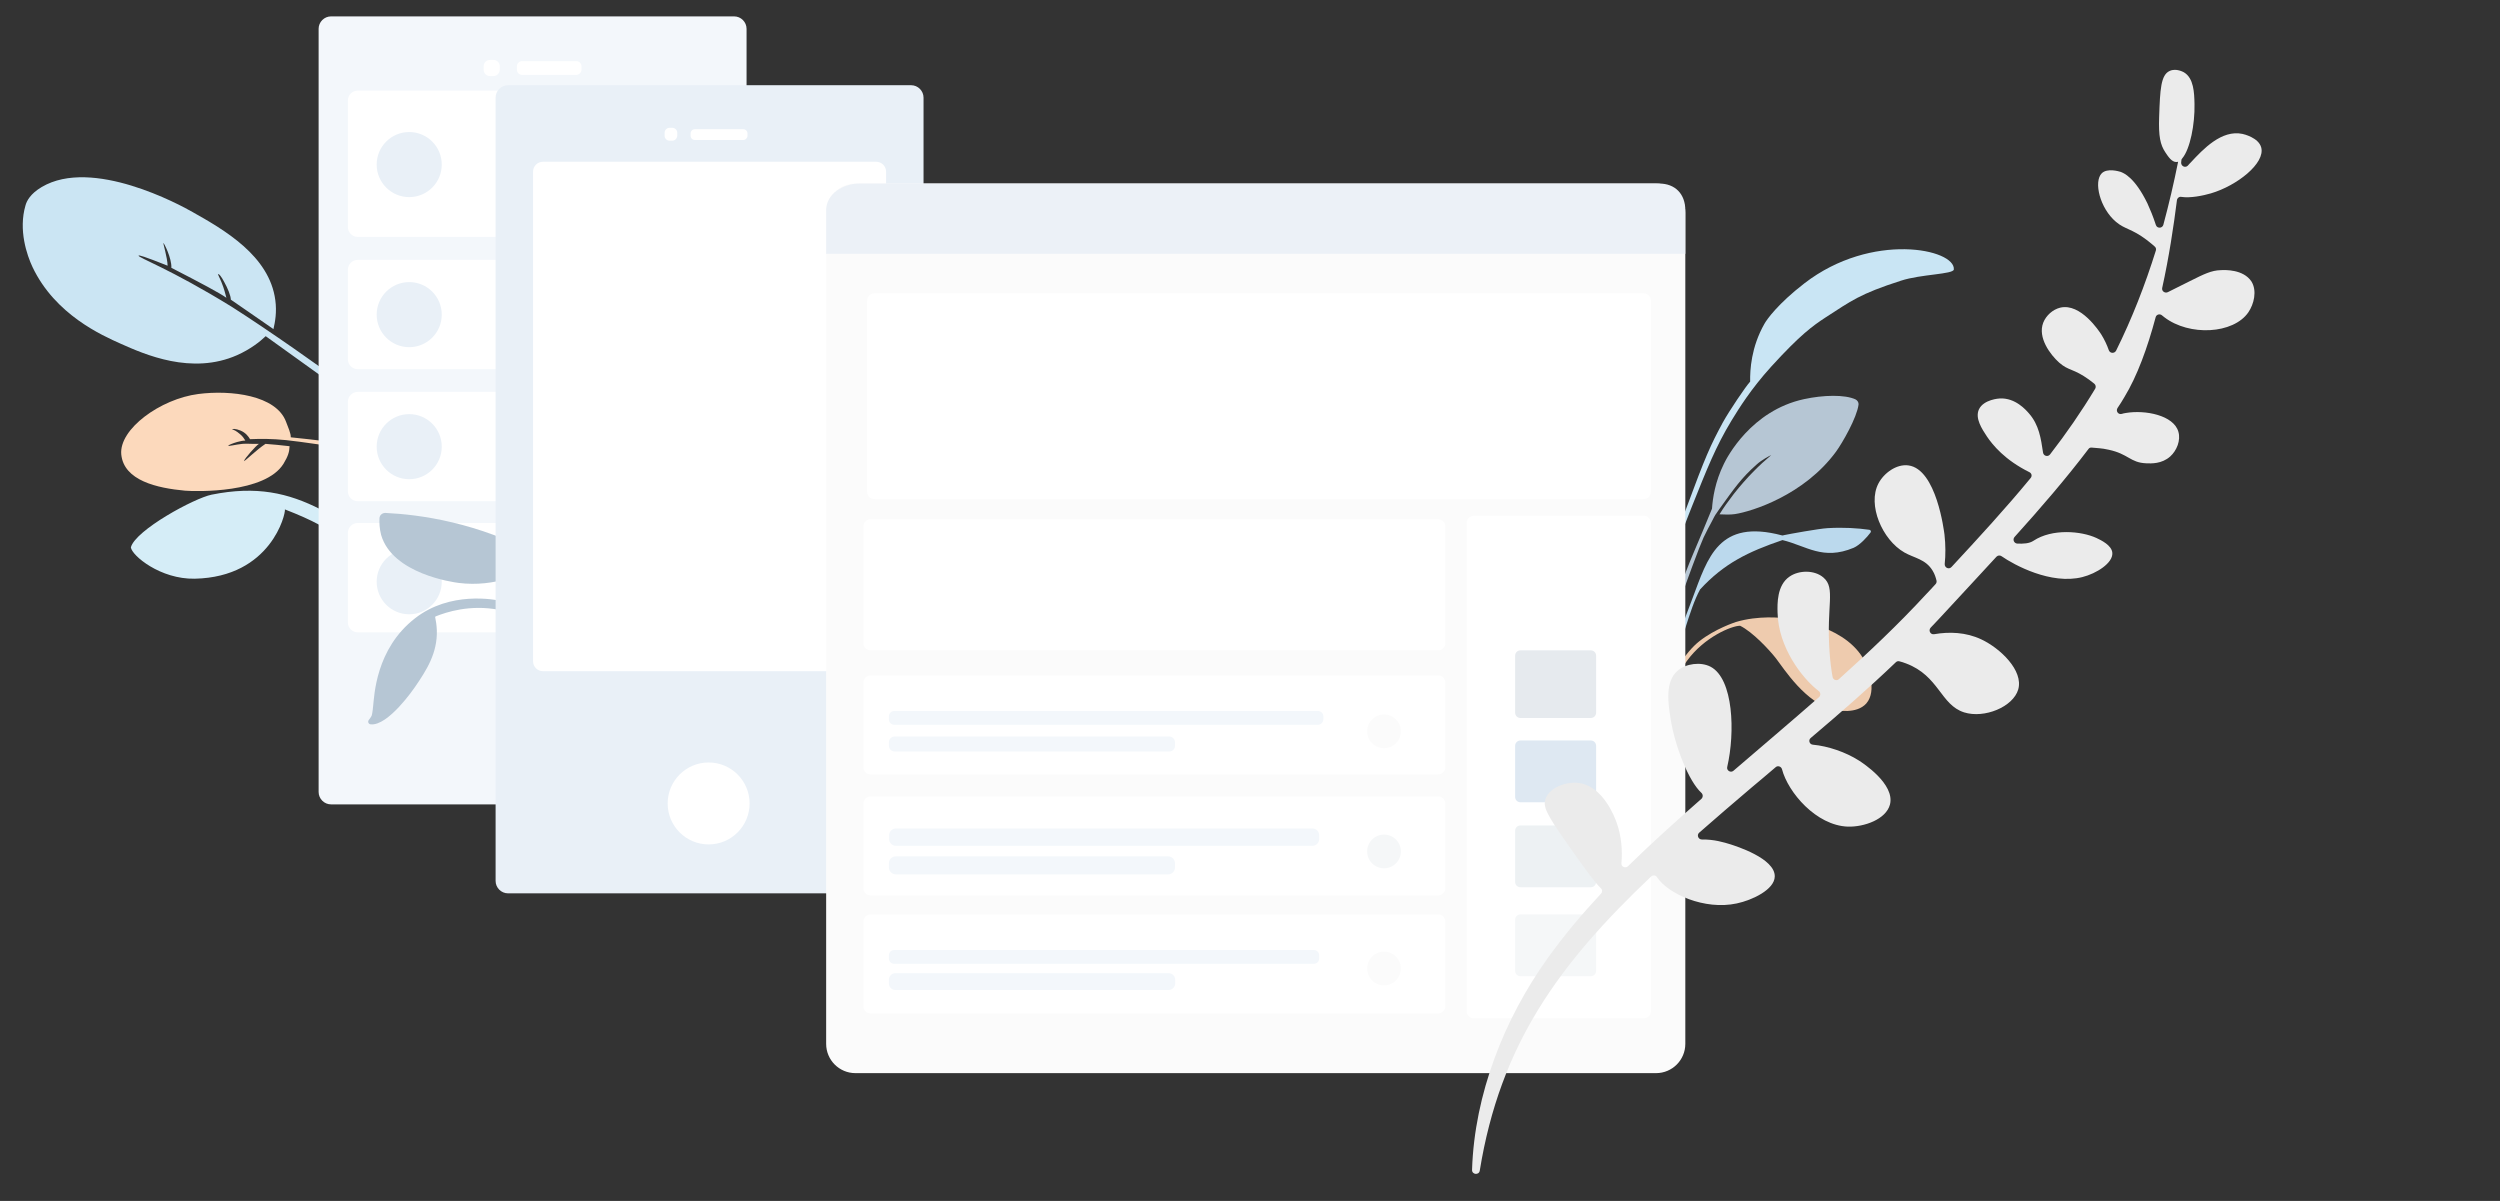 <?xml version="1.0" encoding="utf-8"?>
<!-- Generator: Adobe Illustrator 19.0.0, SVG Export Plug-In . SVG Version: 6.00 Build 0)  -->
<svg version="1.1" id="Layer_1" xmlns="http://www.w3.org/2000/svg" xmlns:xlink="http://www.w3.org/1999/xlink" x="0px" y="0px"
	 viewBox="501.1 79.6 1067.9 513" style="enable-background:new 501.1 79.6 1067.9 513;" xml:space="preserve">
<rect x="501.1" y="79.6" width="1067.9" height="513" fill="#333333" stroke="none"/>
<style type="text/css">
	.st0{fill:none;}
	.st1{fill:#C9E5F4;}
	.st2{fill:#B6C6D4;}
	.st3{fill:#BBD9ED;}
	.st4{fill:#EECBAE;}
	.st5{fill:#CBE5F3;}
	.st6{fill:#FCD9BC;}
	.st7{fill:#D5EDF7;}
	.st8{fill:#F3F7FB;}
	.st9{fill:#FFFFFF;}
	.st10{fill:#E9F0F7;}
	.st11{fill:#FBFBFB;}
	.st12{fill:#F5F7F8;}
	.st13{fill:#E6EAEE;}
	.st14{fill:#DEE8F2;}
	.st15{fill:#EDF1F3;}
	.st16{fill:#ECF1F7;}
	.st17{fill:#EBEBEB;}
</style>
<path id="XMLID_33_" class="st0" d="M1009.5-76"/>
<path id="XMLID_20_" class="st1" d="M1214.6,320.7c2-5.8,5-14.2,9-24.2c6.8-17,10.4-26.1,17.1-37.2c3-4.9,8.2-13.4,17-23.1
	c12.4-13.6,17.7-17.4,23.2-21c11-7.1,14.5-10,32.2-15.7c8.5-2.8,22.4-2.7,22.6-4.8c0.7-8.7-35-16.3-63.8,5.9
	c-11.4,8.8-16.1,15.5-17.1,17.3c-5.7,10-6.2,19.8-6.1,24.7c-2,2.2-9,12.6-11.7,17.5c-5.3,9.8-7.4,14.5-15.5,36.4
	c-2,5.2-4.9,13.1-8.8,22.6C1213.3,319.6,1214,320.2,1214.6,320.7z"/>
<path id="XMLID_31_" class="st2" d="M1295,252.4c-0.7,5.6-6.9,16.4-9.6,20.1c-13.6,18.6-36,25.6-43.2,26.7c-1.9,0.3-4.7,0.2-6.6,0.1
	c1.7-2.8,3.8-5.7,6.1-8.7c5.6-7.1,11-12.4,16-16.6c-0.8,0.3-4.1,2.1-6.1,3.9c-6.8,6-9.6,10.2-16.1,19.2c-0.5,0.7-1,1.5-1.5,2.2
	l-0.1,0.1c-0.2,0.3-0.8,1.4-1.6,3c-1,1.8-2.3,4.3-3.5,6.8c-1.7,3.7-6.9,17.7-13.5,36.4l-1.9-1.9c4.5-9.7,6.5-17.1,10.9-27.4
	c2.8-6.6,5.5-13,8.1-19.4c0.3-4.4,1.3-11.5,5.1-19.2c1.3-2.7,11.6-22.7,34.2-27.6c8.3-1.8,17.4-2,22,0.1
	C1294.5,250.6,1295.1,251.5,1295,252.4z"/>
<path id="XMLID_22_" class="st3" d="M1215.1,360.1c2.2-6.6,5.2-15.1,9-25c6.5-17.3,11.1-34,38.2-26.8c0.3,0.1,0.5,0,0.8-0.1
	c2.4-0.5,15-2.8,18.7-3c6.8-0.4,12.9,0,17.8,0.7c0.6,0.1,0.9,0.7,0.5,1.2c-1.5,2-4.5,5.3-7.2,6.5c-13.2,5.5-20.1-0.8-30.4-3.3
	c-14.7,5-25,10-35.2,21.1c-2.5,4.6-4.2,10-6.3,16.5c-2.2,6.5-3.8,11.2-4.2,12.8L1215.1,360.1z"/>
<g id="XMLID_23_">
	<path id="XMLID_69_" class="st4" d="M1209.9,384.9c3.4-16,11.5-27,17.1-31.4c6.7-5.3,15.3-8.1,15.6-8.2c9.6-2.9,19.6-1.8,20.9-1.6
		c4.2,0.5,27.6,3.4,34.8,19.7c0.5,1,4.8,11.2,0,16.7c-4.2,4.7-12.7,2.9-13.5,2.8c-12.4-2.8-21.7-17.7-25.1-22.1
		c-2.9-3.7-10-11.3-15.3-13.9c-3.6,0-15.3,4.8-22.7,15c-6.3,8.8-8.3,20.2-9,24.8C1211.9,386.1,1210.9,385.5,1209.9,384.9z"/>
</g>
<path id="XMLID_36_" class="st5" d="M648.2,243.9c-0.3,0.9-0.6,1.9-0.9,2.8c-10.9-7.8-21.8-15.7-32.7-23.5
	c-2.5,2.4-6.6,5.6-12.2,8.1c-19.4,8.6-39.5-0.3-49.8-4.9c-7.8-3.5-27.9-12.3-37.6-32.7c-2.4-5.1-6.1-15.8-3-26.4
	c0.5-1.8,2-4.9,6.9-7.8c21.6-12.8,59.1,7.6,64.5,10.7c13.3,7.5,32.8,18.6,35.3,37.6c0.7,5.1-0.1,9.4-0.8,12.4
	c-0.2-0.1-0.3-0.2-0.4-0.3c-6-4.2-11.9-8.2-17.8-12.3c0-1.7-1.4-5-2.8-7.5c-1.3-2.5-2.3-3.6-2.6-3.4c-0.2,0.2,0.6,1.4,1.5,3.7
	c1,2.4,1.6,4.9,2,6.4c-3-2.1-10.1-5.9-23.5-12.8c0.2-4.1-3.2-10.7-3.4-10.6s1.7,6.2,1.8,9.7c-10.3-4.1-12.3-4.6-12.4-4.3
	c-0.4,0.8,13.4,5.6,39.7,21.8C615.6,220.5,639.4,237.3,648.2,243.9z"/>
<path id="XMLID_25_" class="st5" d="M634.6,234.5L634.6,234.5z"/>
<path id="XMLID_40_" class="st6" d="M654.3,271.4l-0.1,0.7c-6.3-1.2-26.5-4.1-30.9-4.5c-6-0.6-10.7-0.6-15.4-0.4
	c-0.6-1.1-1.9-2.8-4.1-3.7c-1.9-0.8-3.6-0.8-3.5-0.5c1,0.4,1.5,0.5,3.4,2.1c1.1,0.9,1.7,1.9,2.2,2.7c-0.9,0-2.1,0.2-3.5,0.6
	c-1.7,0.5-3.8,1.3-3.8,1.6c0.1,0.3,3.2-0.5,6-0.8c2.3-0.2,3.7,0.1,7.1,0c-1.1,0.6-6.3,6.4-6.4,7.4c0.8-0.3,5.3-4.8,9.2-7.4
	c3.1,0.2,6.7,0.6,10.3,1c-0.1,2.4-0.6,4.2-2.6,7.5c-7.8,12.6-37.1,11.9-42,11.5c-12-1.1-26.2-4.3-27.3-15.5
	c-1-10.8,16.7-23.7,32.9-25.8c13.9-1.8,33.3,0.5,37.5,11.9c0.8,2.1,2.1,5,2,6.6c10.5,1.1,18.6,2,27.7,3.6
	C653.8,269.8,654.4,270.6,654.3,271.4z"/>
<path id="XMLID_24_" class="st7" d="M591.5,290.9c-7.4,1.5-32.5,15.1-34.5,22.5c0.4,3.5,12.6,13.7,27.3,13.4
	c32.6-0.7,38.9-27.8,38.5-29.6c24.7,9.6,22,13.1,57.7,35.1c3.6-1.7,5.5-3.3,6.1-5.1C645.5,303.2,629.8,283.2,591.5,290.9z"/>
<g id="XMLID_136_">
	<path id="XMLID_124_" class="st8" d="M814.7,423.2H642.5c-2.9,0-5.3-2.4-5.3-5.3v-326c0-2.9,2.4-5.3,5.3-5.3h172.2
		c2.9,0,5.3,2.4,5.3,5.3V418C819.9,420.8,817.6,423.2,814.7,423.2z"/>
	<path id="XMLID_125_" class="st9" d="M803.3,180.8H653.9c-2.3,0-4.2-1.9-4.2-4.2v-54.1c0-2.3,1.9-4.2,4.2-4.2h149.4
		c2.3,0,4.2,1.9,4.2,4.2v54.1C807.4,179,805.5,180.8,803.3,180.8z"/>
	<path id="XMLID_127_" class="st9" d="M803.3,237.3H653.9c-2.3,0-4.2-1.9-4.2-4.2v-38.3c0-2.3,1.9-4.2,4.2-4.2h149.4
		c2.3,0,4.2,1.9,4.2,4.2v38.3C807.4,235.4,805.5,237.3,803.3,237.3z"/>
	<path id="XMLID_128_" class="st9" d="M803.3,293.7H653.9c-2.3,0-4.2-1.9-4.2-4.2v-38.3c0-2.3,1.9-4.2,4.2-4.2h149.4
		c2.3,0,4.2,1.9,4.2,4.2v38.3C807.4,291.8,805.5,293.7,803.3,293.7z"/>
	<path id="XMLID_129_" class="st9" d="M803.3,349.7H653.9c-2.3,0-4.2-1.9-4.2-4.2v-38.3c0-2.3,1.9-4.2,4.2-4.2h149.4
		c2.3,0,4.2,1.9,4.2,4.2v38.3C807.4,347.8,805.5,349.7,803.3,349.7z"/>
	<circle id="XMLID_130_" class="st10" cx="675.9" cy="149.9" r="13.9"/>
	<circle id="XMLID_132_" class="st10" cx="675.9" cy="214" r="13.9"/>
	<circle id="XMLID_133_" class="st10" cx="675.9" cy="328.1" r="13.9"/>
	<circle id="XMLID_131_" class="st10" cx="675.9" cy="270.4" r="13.9"/>
	<g id="XMLID_135_">
		<path id="XMLID_126_" class="st9" d="M711.9,112.1h-1.5c-1.5,0-2.7-1.2-2.7-2.7v-1.5c0-1.5,1.2-2.7,2.7-2.7h1.5
			c1.5,0,2.7,1.2,2.7,2.7v1.5C714.5,110.9,713.3,112.1,711.9,112.1z"/>
		<path id="XMLID_134_" class="st9" d="M747.2,111.6h-23c-1.3,0-2.3-1-2.3-2.3V108c0-1.3,1-2.3,2.3-2.3h23c1.3,0,2.3,1,2.3,2.3v1.3
			C749.5,110.6,748.4,111.6,747.2,111.6z"/>
	</g>
</g>
<g id="XMLID_30_">
	<path id="XMLID_27_" class="st2" d="M663.2,300.9c0.1-1.3,1.2-2.2,2.5-2.2c14.7,0.7,39.6,4,65.9,18.3c13.1,7.1,23.4,15.2,31.3,22.6
		c-1.9,2.2-1.1,1.2-3,3.5c-9.3-7.3-18.6-14.7-27.9-22c-0.3-0.2-0.6-0.2-0.9-0.1c-5.6,3.3-18.3,9.6-34.1,7.6
		c-2.4-0.3-28.3-3.9-33.1-20.5C663.2,305.4,663.1,302.9,663.2,300.9z"/>
	<path id="XMLID_29_" class="st2" d="M748.6,359.8c0.2-0.1,0.3-0.3,0.2-0.5c-2.5-3.8-13.1-19-33.4-23c-3.2-0.6-22-4.3-37,7.4
		c-16.9,13.1-17.4,33.3-17.9,37.4c0,0.2-0.3,3.1-0.6,4.1c-0.2,0.6-1.1,1.7-1.3,2c-0.5,0.7-0.1,1.7,0.8,1.8
		c7.5,0.9,18.8-15.7,18.8-15.7c5.1-7.4,9.8-14.7,9.5-24.5c-0.1-2.3-0.4-4.1-0.7-5.5c0-0.2,0-0.3,0.2-0.4c4.5-1.8,14.6-5.2,27.1-2.8
		c18.5,3.5,28.6,16.9,31,20.3c0.1,0.1,0.2,0.2,0.4,0.1L748.6,359.8z"/>
</g>
<g id="XMLID_138_">
	<path id="XMLID_150_" class="st10" d="M890.3,461.2H718.1c-2.9,0-5.3-2.4-5.3-5.3V121.3c0-2.9,2.4-5.3,5.3-5.3h172.2
		c2.9,0,5.3,2.4,5.3,5.3V456C895.6,458.8,893.2,461.2,890.3,461.2z"/>
	<path id="XMLID_149_" class="st9" d="M875.4,366.3H733c-2.3,0-4.2-1.9-4.2-4.2V152.9c0-2.3,1.9-4.2,4.2-4.2h142.4
		c2.3,0,4.2,1.9,4.2,4.2v209.2C879.6,364.5,877.7,366.3,875.4,366.3z"/>
	<g id="XMLID_139_">
		<path id="XMLID_141_" class="st9" d="M788.3,139.7h-1.2c-1.1,0-2.1-0.9-2.1-2.1v-1.3c0-1.1,0.9-2.1,2.1-2.1h1.2
			c1.1,0,2.1,0.9,2.1,2.1v1.3C790.3,138.8,789.4,139.7,788.3,139.7z"/>
		<path id="XMLID_140_" class="st9" d="M818.6,139.4h-20.7c-1,0-1.8-0.8-1.8-1.8v-1c0-1,0.8-1.8,1.8-1.8h20.7c1,0,1.8,0.8,1.8,1.8v1
			C820.4,138.5,819.6,139.4,818.6,139.4z"/>
	</g>
	<circle id="XMLID_137_" class="st9" cx="803.8" cy="422.8" r="17.5"/>
</g>
<g id="XMLID_19_">
	<path id="XMLID_28_" class="st11" d="M1221,525.5c0,6.9-5.6,12.5-12.5,12.5h-342c-6.9,0-12.5-5.6-12.5-12.5v-355
		c0-6.9,5.6-12.5,12.5-12.5h342c6.9,0,12.5,5.6,12.5,12.5V525.5z"/>
	<g id="XMLID_4_">
		<path id="XMLID_143_" class="st9" d="M1115.4,512.5H873c-1.7,0-3.1-1.4-3.1-3.1v-36.1c0-1.7,1.4-3.1,3.1-3.1h242.4
			c1.7,0,3.1,1.4,3.1,3.1v36.1C1118.5,511.1,1117.1,512.5,1115.4,512.5z"/>
		<path id="XMLID_151_" class="st9" d="M1203.2,514.6h-72.5c-1.7,0-3.1-1.4-3.1-3.1V303c0-1.7,1.4-3.1,3.1-3.1h72.5
			c1.7,0,3.1,1.4,3.1,3.1v208.6C1206.3,513.3,1204.9,514.6,1203.2,514.6z"/>
		<path id="XMLID_145_" class="st9" d="M1115.4,462.1H873c-1.7,0-3.1-1.4-3.1-3.1v-36.1c0-1.7,1.4-3.1,3.1-3.1h242.4
			c1.7,0,3.1,1.4,3.1,3.1V459C1118.5,460.7,1117.1,462.1,1115.4,462.1z"/>
		<path id="XMLID_146_" class="st9" d="M1115.4,410.4H873c-1.7,0-3.1-1.4-3.1-3.1v-36.1c0-1.7,1.4-3.1,3.1-3.1h242.4
			c1.7,0,3.1,1.4,3.1,3.1v36.1C1118.5,409,1117.1,410.4,1115.4,410.4z"/>
		<path id="XMLID_147_" class="st9" d="M1115.4,357.4H873c-1.7,0-3.1-1.4-3.1-3.1v-49.8c0-1.7,1.4-3.1,3.1-3.1h242.4
			c1.7,0,3.1,1.4,3.1,3.1v49.8C1118.5,356,1117.1,357.4,1115.4,357.4z"/>
	</g>
	<path id="XMLID_148_" class="st9" d="M1203.2,292.8H874.6c-1.7,0-3.1-1.4-3.1-3.1V208c0-1.7,1.4-3.1,3.1-3.1h328.6
		c1.7,0,3.1,1.4,3.1,3.1v81.7C1206.3,291.4,1204.9,292.8,1203.2,292.8z"/>
	<path id="XMLID_5_" class="st8" d="M1064.1,389.2h-181c-1.2,0-2.3-1-2.3-2.3v-1.3c0-1.2,1-2.3,2.3-2.3h181c1.2,0,2.3,1,2.3,2.3v1.3
		C1066.3,388.2,1065.3,389.2,1064.1,389.2z"/>
	<path id="XMLID_6_" class="st8" d="M1000.6,400.6H883.3c-1.4,0-2.5-1.1-2.5-2.5v-1.4c0-1.4,1.1-2.5,2.5-2.5h117.2
		c1.4,0,2.5,1.1,2.5,2.5v1.4C1003.1,399.4,1002,400.6,1000.6,400.6z"/>
	<path id="XMLID_7_" class="st8" d="M1061.7,440.9H883.8c-1.6,0-2.9-1.3-2.9-2.9v-1.6c0-1.6,1.3-2.9,2.9-2.9h177.9
		c1.6,0,2.9,1.3,2.9,2.9v1.6C1064.6,439.6,1063.3,440.9,1061.7,440.9z"/>
	<path id="XMLID_8_" class="st8" d="M1000.1,453.1H883.8c-1.7,0-3-1.4-3-3v-1.7c0-1.7,1.3-3,3-3H1000c1.7,0,3,1.3,3,3v1.7
		C1003.1,451.7,1001.7,453.1,1000.1,453.1z"/>
	<path id="XMLID_9_" class="st8" d="M1062.3,491.3H883.1c-1.3,0-2.3-1-2.3-2.3v-1.3c0-1.3,1-2.3,2.3-2.3h179.2c1.3,0,2.3,1,2.3,2.3
		v1.3C1064.6,490.3,1063.6,491.3,1062.3,491.3z"/>
	<path id="XMLID_10_" class="st8" d="M1000.3,502.5H883.6c-1.5,0-2.8-1.2-2.8-2.8v-1.6c0-1.5,1.2-2.8,2.8-2.8h116.7
		c1.5,0,2.8,1.2,2.8,2.8v1.6C1003.1,501.2,1001.8,502.5,1000.3,502.5z"/>
	<circle id="XMLID_11_" class="st11" cx="1092.3" cy="392" r="7.2"/>
	<circle id="XMLID_13_" class="st12" cx="1092.3" cy="443.3" r="7.2"/>
	<circle id="XMLID_14_" class="st11" cx="1092.3" cy="493.3" r="7.2"/>
	<g id="XMLID_15_">
		<path id="XMLID_12_" class="st13" d="M1180.6,386.3h-30c-1.3,0-2.3-1-2.3-2.3v-24.3c0-1.3,1-2.3,2.3-2.3h30c1.3,0,2.3,1,2.3,2.3
			V384C1182.9,385.3,1181.9,386.3,1180.6,386.3z"/>
		<path id="XMLID_16_" class="st14" d="M1180.6,422.3h-30c-1.3,0-2.3-1-2.3-2.3v-21.8c0-1.3,1-2.3,2.3-2.3h30c1.3,0,2.3,1,2.3,2.3
			V420C1182.9,421.3,1181.9,422.3,1180.6,422.3z"/>
		<path id="XMLID_17_" class="st15" d="M1180.6,458.6h-30c-1.3,0-2.3-1-2.3-2.3v-21.8c0-1.3,1-2.3,2.3-2.3h30c1.3,0,2.3,1,2.3,2.3
			v21.8C1182.9,457.6,1181.9,458.6,1180.6,458.6z"/>
		<path id="XMLID_18_" class="st12" d="M1180.6,496.6h-30c-1.3,0-2.3-1-2.3-2.3v-21.8c0-1.3,1-2.3,2.3-2.3h30c1.3,0,2.3,1,2.3,2.3
			v21.8C1182.9,495.6,1181.9,496.6,1180.6,496.6z"/>
	</g>
	<path id="XMLID_26_" class="st16" d="M1221,169.4V188H854v-18.6c0-6.9,7.2-11.4,14.1-11.4h341.7C1216.7,158,1221,162.5,1221,169.4z
		"/>
</g>
<g id="XMLID_21_">
	<path id="XMLID_70_" class="st17" d="M1449.7,195c-4,0.1-7.2,1.7-13.2,4.7c-3.7,1.9-6.9,3.4-9.4,4.7c-1.3,0.6-2.7-0.5-2.4-1.8
		c2.9-13.1,4.9-26.4,6.3-37.5c0.1-0.9,1-1.6,1.9-1.4c3.7,0.6,9.2-0.5,12.6-1.5c11.2-3.3,23.3-12.9,21.5-19.6c-1.1-4.2-7.5-5.7-8-5.8
		c-8.9-1.9-16.8,6.5-22.1,12.2c-0.4,0.4-0.8,0.8-1.2,1.3c-1.1,1.2-3,0.3-2.9-1.3c0-0.3,0.1-0.6,0.1-0.9c0-0.4,0.2-0.7,0.4-0.9
		c3.3-3.9,5.4-14.5,5.2-23.2c-0.1-4.8-0.3-11-4.5-13.5c-0.2-0.1-3.3-1.9-6.1-0.6c-3.8,1.7-4.1,7.9-4.5,19.6
		c-0.3,8.4,0.5,11.9,2.6,15.1c1.2,1.8,2.8,4.3,4.8,4.2c0.2,0,0.4-0.1,0.7-0.1c-1.8,9-3.9,18-6.3,26.9c-0.4,1.6-2.7,1.7-3.2,0.1
		c-1.2-3.7-2.5-6.8-3.6-9.2c-5.5-11.3-10.2-13-11.5-13.5c-0.7-0.2-5.6-1.7-8,0.6c-3.6,3.6-0.8,15,6.1,20.8c3.8,3.2,6.6,2.8,13.1,7.7
		c1.3,1,2.4,1.9,3.4,2.8c0.5,0.4,0.7,1.1,0.5,1.7c-4.6,14.7-10.2,29.1-17,42.8c-0.7,1.3-2.6,1.2-3.1-0.2c-0.8-2.3-1.9-4.6-3.2-6.7
		c-0.9-1.4-8.8-13.5-17.5-11.5c-3.3,0.8-6.1,3.4-7.3,6.4c-2.5,6.4,3,13.7,6.8,17.1c4.1,3.6,6,2.4,12.8,7.3c0.8,0.6,1.6,1.2,2.2,1.7
		s0.8,1.4,0.4,2.1c-5.9,9.8-12.4,19.2-19.3,28.1c-0.9,1.2-2.8,0.7-3-0.8l0,0c-0.9-6-1.7-11.8-6-16.7c-1.3-1.5-5.8-6.7-12.4-6.4
		c-0.3,0-7,0.4-9,4.7c-1.7,3.8,1.3,8.3,3.4,11.5c2.5,3.7,7.7,10.1,18.2,15.3c1,0.5,1.2,1.7,0.5,2.5c-10.7,13-22.2,25.5-33.8,38
		c-1.1,1.2-3,0.3-2.9-1.3c0.4-3.7,0.4-8.1-0.1-12.6c-0.2-1.4-3.4-27.9-15.4-29.5c-5.1-0.7-10.5,3.3-12.8,7.7
		c-4.8,9.1,1.6,24.1,11.1,29.5c4.2,2.4,9,2.8,12,7.7c1,1.6,1.4,3.1,1.7,4.3c0.1,0.5,0,1.1-0.4,1.5c-1.4,1.5-2.7,3-4.1,4.4
		c-11.7,12.7-24.3,24.6-37.2,36.2c-1,0.9-2.5,0.3-2.7-1c-0.5-2.7-1-6.3-1.3-10.8c-1.4-19.6,2.7-27.1-2.6-31.6
		c-3.8-3.3-10.5-3.2-14.5-0.4c-5.4,3.7-5.2,11.6-5.1,15.4c0.3,14.7,10.4,28,17.6,33.5c0.8,0.6,0.9,1.9,0.1,2.6
		c-12.1,10.6-24.4,21-36.5,31.4c-1.2,1.1-3.1-0.1-2.7-1.6c3.4-14.7,2.7-37.6-7.1-42.8c-4.2-2.2-10.5-1.4-14.1,1.7
		c-5.5,4.7-4,14.1-3,20.5c1.9,12,7.8,26.8,13.2,31.7c0.7,0.7,0.7,1.8,0,2.5c-10.7,9.4-21.3,18.9-31.4,28.8c-1.1,1.1-3,0.2-2.8-1.3
		c0.5-5.3,0-11.6-2-17.2c-0.8-2.3-5.9-16.1-16.7-17.1c-5.3-0.5-12,2.1-13.7,6.8c-1.2,3.3,0.4,6.6,9,18.8
		c7.1,10.1,11.7,16.6,14.6,19.4c0.7,0.6,0.7,1.7,0.1,2.3c-8.1,8.7-15.8,17.8-22.8,27.6c-18.5,25.8-31.3,58.1-32.3,90.4
		c-0.1,2.1,3,2.4,3.3,0.3c8.7-53.6,33.6-88.1,73.2-125.6c0.8-0.7,2-0.6,2.5,0.3c4.7,7.1,20.3,14.2,34.1,11.2
		c6.6-1.4,16.1-5.9,16.2-11.5c0.2-7.8-17-13.1-18.8-13.7c-2.9-0.9-7.2-2.2-12.3-2.1c-1.6,0-2.3-1.9-1.2-2.9
		c7.1-6.2,14.6-12.7,22.4-19.3c3.5-2.9,6.9-5.8,10.3-8.7c0.9-0.8,2.4-0.3,2.7,0.9c2.6,9.9,14.6,24,28.1,24.5c7,0.2,16.3-3.1,18-9.4
		c2.3-8.8-11.8-17.9-13.2-18.8c-5.8-3.7-13.3-6.2-19.7-6.8c-1.5-0.1-2.1-2-0.9-2.9c12.4-10.5,24.5-21,36.3-32.3
		c0.4-0.4,1-0.6,1.6-0.4c0.8,0.2,1.8,0.5,2.8,0.9c14.1,5.3,14.7,17.7,24.8,20.9c8.6,2.7,20.9-2.3,23.1-9.8
		c2.3-8.1-7.7-17.6-15.8-21.4c-6.6-3.1-13.7-3.3-20.1-2.2c-1.6,0.3-2.6-1.6-1.5-2.8c2-2.1,4.1-4.3,6.1-6.5c7-7.6,14.5-15.6,22-23.8
		c0.6-0.6,1.5-0.7,2.2-0.2c5.3,3.7,21.1,12.3,34.5,8.9c6-1.5,13.1-6,12.8-10.3c-0.2-3.3-4.9-5.5-6.8-6.4c-6.5-3-18.9-4.1-26.9,1.2
		c-1.8,1.2-4.3,1.3-6.9,1.2c-1.4-0.1-2.1-1.7-1.2-2.8c11-12.2,21.9-24.8,31.6-37.6c0.3-0.5,0.9-0.7,1.5-0.6c1.7,0.2,4.2,0.2,7.1,0.9
		c8.5,1.8,9.2,5.5,16,5.8c2.2,0.1,6.7,0.3,10.3-2.9c2.8-2.5,4.6-6.9,3.5-10.6c-2-7-14.1-9.4-22.4-8c-0.6,0.1-1.2,0.2-1.8,0.4
		c-1.5,0.4-2.6-1.2-1.8-2.5c1-1.5,2-3,2.9-4.6c5.5-9,9.9-21.1,13.4-34.2c0.3-1.2,1.8-1.6,2.7-0.8c0.3,0.3,0.7,0.5,1,0.8
		c10.7,8.2,29.5,7.2,35.9-2.1c2.4-3.5,3.8-9.2,1.3-13.2C1459.3,194.6,1451.6,194.9,1449.7,195z"/>
</g>
</svg>
